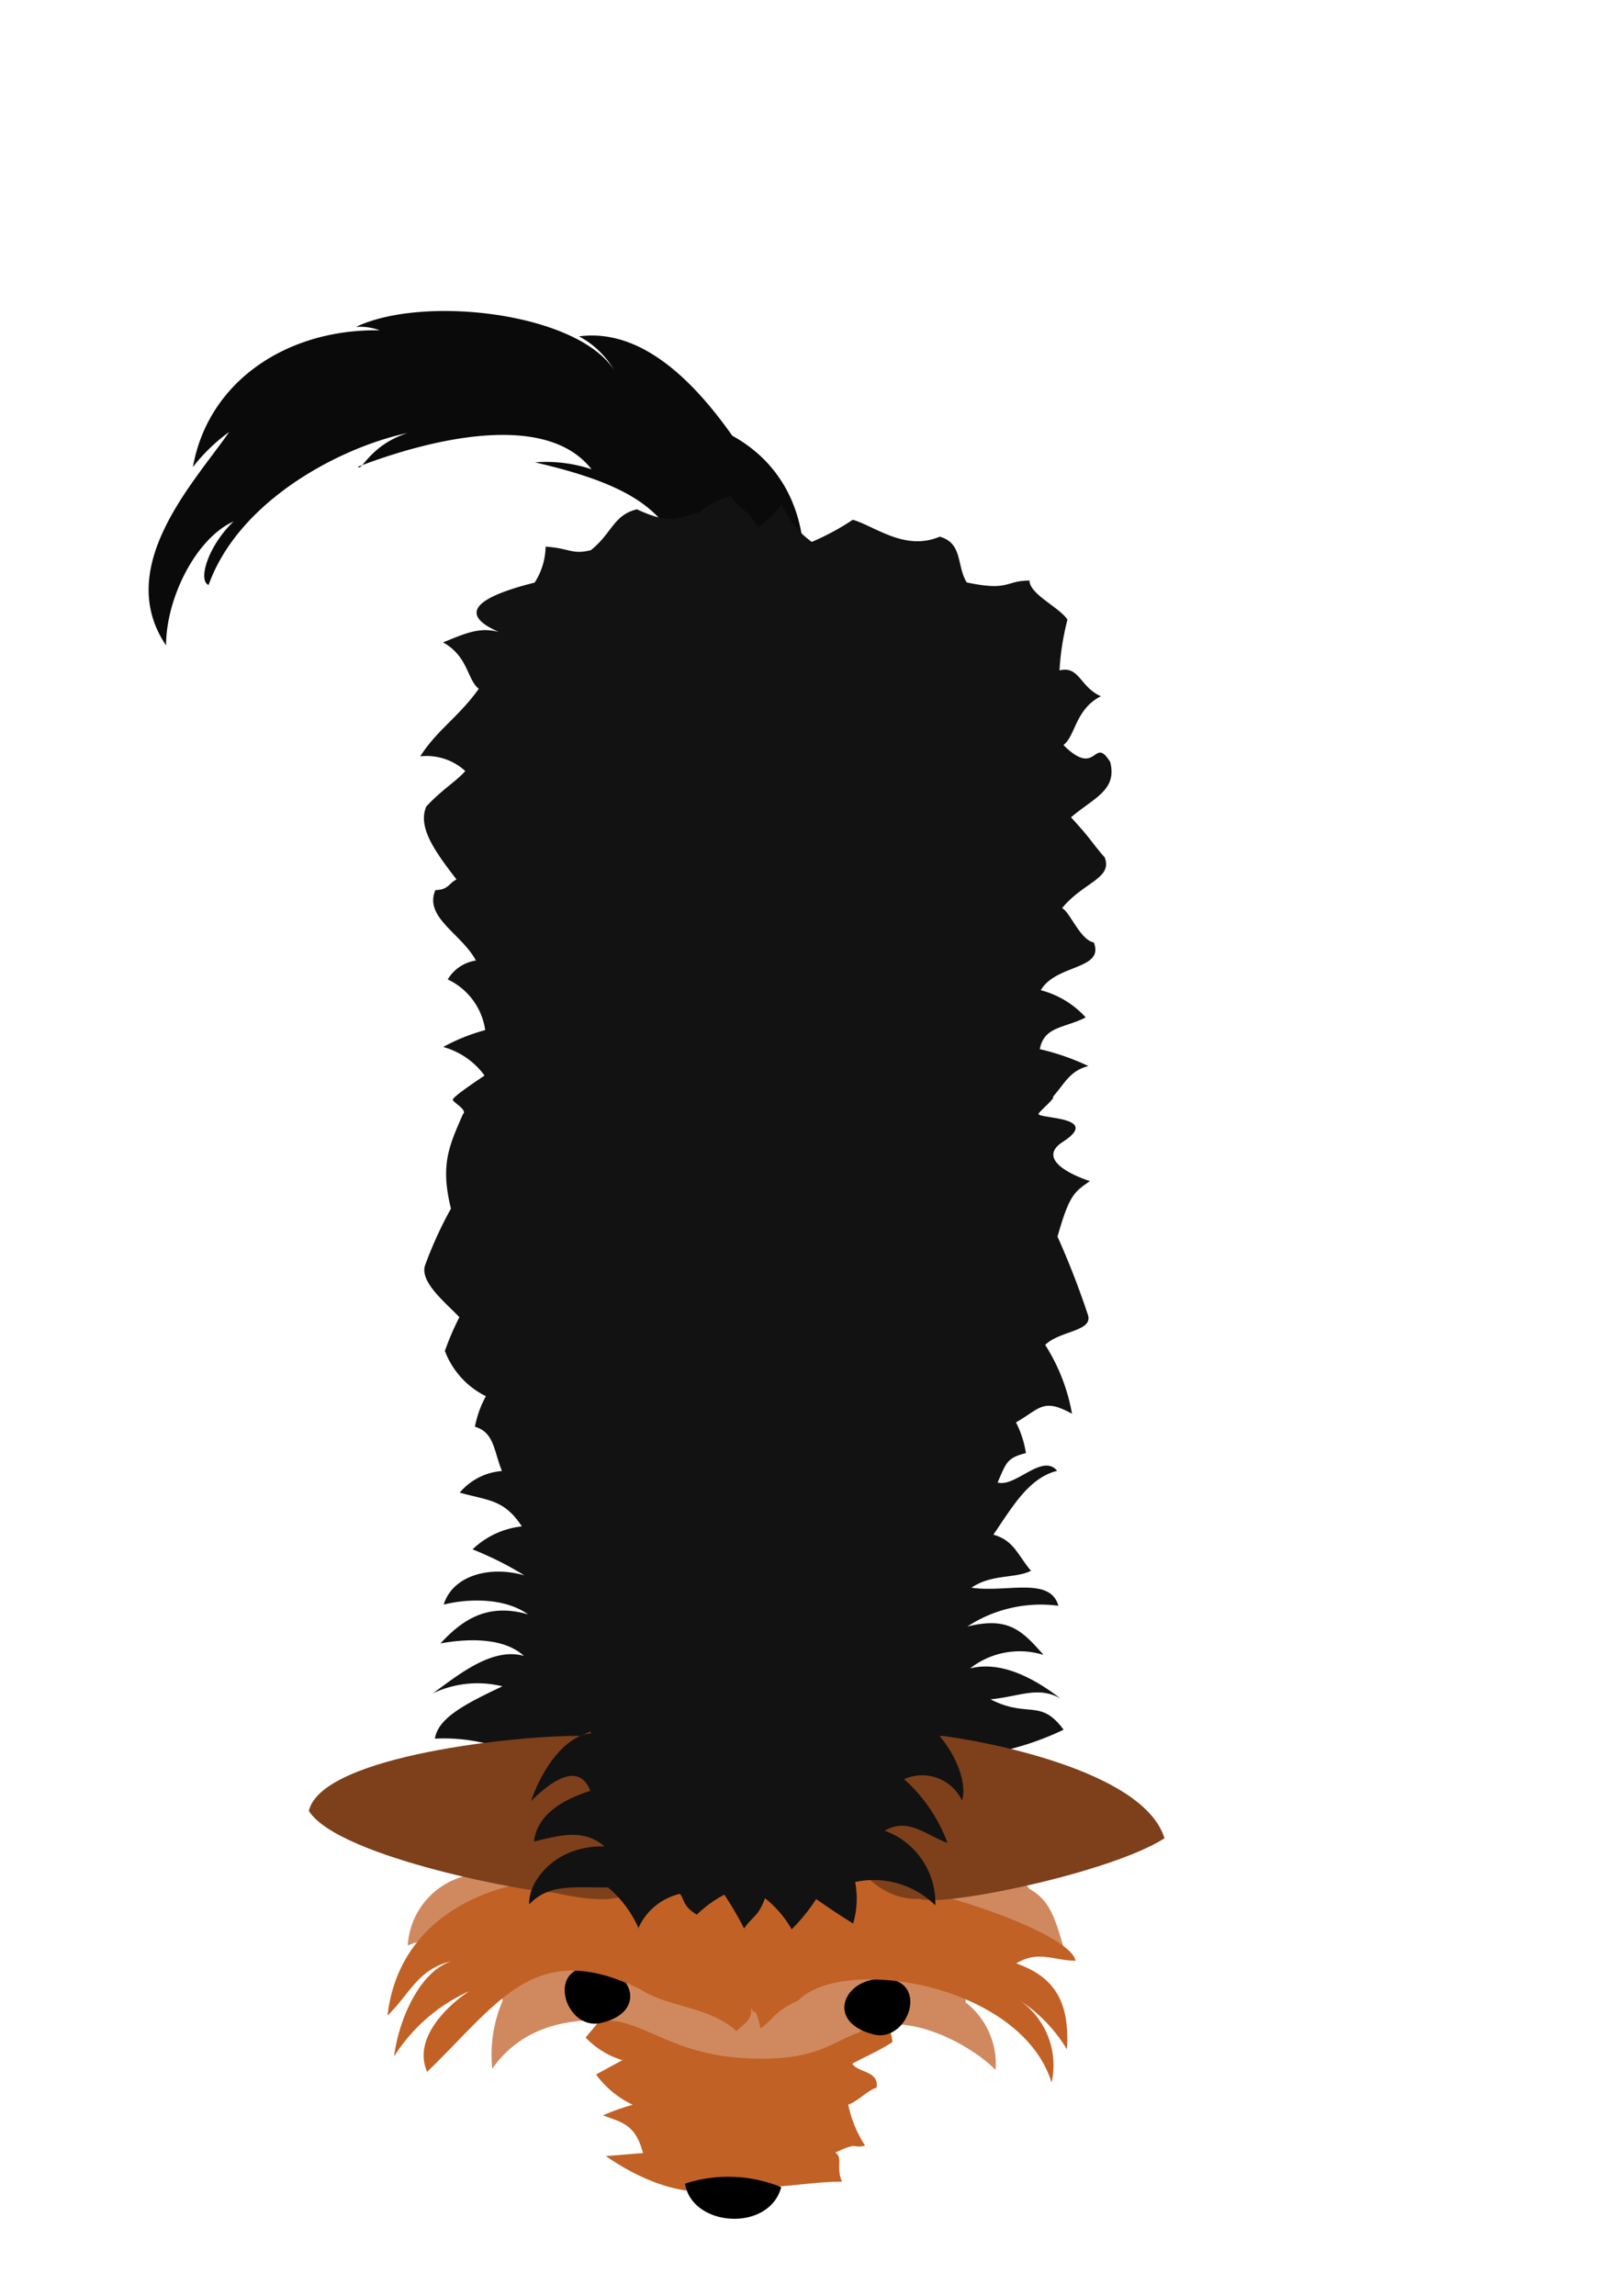 <svg id="ff6520eb-58a2-4901-80c2-69919f3cacbc" data-name="set" xmlns="http://www.w3.org/2000/svg" viewBox="0 0 95.16 135.97">
  <g id="b985ec6a-eff3-49b5-ae27-32198e3cb1d7" data-name="g21734">
    <path id="f3e6a263-f97d-4fc2-a4ee-21460a1c01b6" data-name="path7151-1" d="M40.76,33.71c-1.13-3.18-2.73-4.87-9.06-6.33a8.47,8.47,0,0,1,3.35.41c-2.75-3.53-9.76-1.72-13.84-.15.23.3.68-1.26,2.94-2-4,.85-10,4-11.79,9-.64-.25-.06-2.28,1.48-3.76-2.23,1-4,4.54-4,7.34-3.15-4.66,1.72-9.71,3.74-12.64a10.47,10.47,0,0,0-2.15,2.08c.9-5.06,5.55-8.19,11.07-8.1a3.4,3.4,0,0,0-1.41-.2c4-1.91,13.11-.85,15.3,2.56a5.28,5.28,0,0,0-2.08-2c4.49-.6,8.05,4.21,10.1,7.4-.8-.89-.93-1.36-1.56-1.79,2.73,1.27,4.94,3.93,4.79,8.37-.19,1.53,1.43,4.21.35,5.26-.62.6-5.95.46-6.51-.12-.85-.88-1.29-4.79-1.27-6.19,0-.31.42.48.56.76Z" style="fill: #0a0a0a"/>
    <path id="e2d47f29-7386-4ee4-9732-c17fc39b896b" data-name="path7075-0" d="M35.82,119.58H35.6l-.9,1.08A5,5,0,0,0,36.88,122c-.46.25-.7.37-1.56.85a5.7,5.7,0,0,0,2.17,1.79,13.28,13.28,0,0,0-1.77.63c1.23.43,1.94.59,2.38,2.23l-2.2.18c3.08,2.13,6,2.59,7.63,1.61,1.7.56,4.26-.12,6.36-.09-.37-.88.08-1.4-.39-1.73,1.45-.68.93-.21,1.76-.41a7,7,0,0,1-1-2.43c.54-.17,1.2-.88,1.68-1,.16-1-1.09-.88-1.44-1.42.66-.37,1.55-.74,2.38-1.28a2.49,2.49,0,0,0-1.28-2c-5.84-1.79-10.72-1.6-15.73.66Z" style="fill: #c26125"/>
    <path id="b0ea767d-e989-4e49-a135-aa08b1a020d2" data-name="path7087-4" d="M40.59,129.31a8.3,8.3,0,0,1,5.7.21C45.57,132.2,41,131.89,40.59,129.31Z"/>
    <path id="f20d3ec4-3a91-421b-9d1f-118bb74cb625" data-name="path7095-2-1" d="M41.44,30.34c-1.3.33-1.68.76-3.7-.18-1.4.34-1.47,1.42-2.73,2.42-1.11.28-1.23-.11-2.68-.21a4.07,4.07,0,0,1-.65,2.13c-2.15.54-5.24,1.57-2.11,2.93-1.17-.33-2.06.11-3.32.61,1.5.83,1.42,2.2,2.12,2.75-1.24,1.72-2.45,2.41-3.47,4a3.39,3.39,0,0,1,2.67.87c-.5.58-1.41,1.12-2.31,2.1-.54,1.24.56,2.72,1.79,4.32-.48.24-.47.61-1.25.63-.7,1.61,1.56,2.59,2.4,4.17A2.35,2.35,0,0,0,26.53,58a3.93,3.93,0,0,1,2.22,3,11.3,11.3,0,0,0-2.49,1,4.52,4.52,0,0,1,2.45,1.69c-.16.12-1.95,1.28-1.88,1.45s.89.61.6.84h0c-.83,1.9-1.35,3-.71,5.59a23.45,23.45,0,0,0-1.5,3.27c-.45,1,1.13,2.25,2,3.16a16.27,16.27,0,0,0-.86,2,4.94,4.94,0,0,0,2.43,2.68,6.2,6.2,0,0,0-.65,1.81c1.14.32,1.12,1.43,1.6,2.62a3.64,3.64,0,0,0-2.5,1.28c1.69.48,2.63.39,3.68,2A5,5,0,0,0,28,91.75a19.49,19.49,0,0,1,3.07,1.54c-2.05-.59-4.24,0-4.78,1.73,1.44-.36,3.6-.42,5,.58-2.37-.68-3.85.27-5.19,1.72,1.64-.3,3.76-.35,4.94.74-1.9-.54-3.93,1.17-5.4,2.22a6.17,6.17,0,0,1,4.13-.42c-2.25,1.06-3.82,1.89-4,3.1a10.42,10.42,0,0,1,3.77.5c4.84,4.9,10.89,2.62,20.13,3.83,2.3.3,6.3-1.76,9.35-3.52a17.13,17.13,0,0,0,4-1.34c-1.37-1.87-2.11-.66-4.33-1.8,1.75-.17,2.8-.79,4.13-.06-1.44-1.1-3.42-2.25-5.34-1.77a4.76,4.76,0,0,1,4.35-.8c-1.3-1.49-2.12-2.27-4.51-1.68a7.93,7.93,0,0,1,5.39-1.23c-.48-1.75-3.09-.76-5.15-1.07,1.21-.82,2.58-.53,3.53-1-.8-.94-1-1.79-2.23-2.14,1.11-1.61,2.08-3.36,3.78-3.78-.88-1.07-2.47,1-3.53.69.52-1.17.53-1.45,1.68-1.74a6.15,6.15,0,0,0-.59-1.82c1.44-.82,1.59-1.46,3.32-.51a11.22,11.22,0,0,0-1.59-4.08c.91-.87,2.93-.79,2.51-1.84a48.84,48.84,0,0,0-1.78-4.57c.72-2.53,1-2.63,1.92-3.29-1.22-.39-3.11-1.34-1.62-2.31,2.39-1.54-1.55-1.37-1.42-1.68.07-.16,1-.92.85-1,.72-.82,1-1.54,2.1-1.82a14,14,0,0,0-2.88-1c.26-1.36,1.44-1.23,2.72-1.88a5.42,5.42,0,0,0-2.66-1.61c.89-1.55,3.79-1.2,3.14-2.83C64,55.66,63.4,54,62.93,53.78c1.27-1.55,3-1.75,2.53-3-.87-1-.73-1-2-2.38,1.38-1.17,2.75-1.61,2.32-3.28-1-1.6-.76,1-2.77-1,.72-.53.69-2.11,2.22-2.89-1.24-.54-1.27-1.82-2.45-1.53a15,15,0,0,1,.47-3C62.83,36,61,35.19,61,34.38c-1.45,0-1.18.65-3.72.11-.61-1-.22-2.32-1.6-2.71-2.06.88-3.85-.63-5.15-1a14.85,14.85,0,0,1-2.43,1.31,5.18,5.18,0,0,1-1.78-2.25,5,5,0,0,1-1.43,1.39c-.62-1.17-1.06-1-1.58-1.84a4.55,4.55,0,0,0-1.87.95Z" style="fill: #121212"/>
    <path id="a8648637-65d7-4b89-8932-0dc666b89fd0" data-name="path7085-9" d="M61,111.86c1,.57,1.42,1.28,2,3.41-2.64-1-6-.66-5.78,3.31a4.61,4.61,0,0,1,1.77,4c-1.37-1.42-5.38-3.74-8.16-2.2-1.65.61-2.53,1.68-6.49,1.51s-5.57-1.71-7.68-2.18c-2.17-.24-5.5-.07-7.49,2.8a8.1,8.1,0,0,1,.62-4.05c-1.14-3.19-3.45-4.21-5.63-3.25a4.52,4.52,0,0,1,3.45-4.13c3.31-3.18,24.4-5.93,29.06-3.5C58.74,108.68,59.48,109.87,61,111.86Z" style="fill: #d0895f"/>
    <path id="f18cecba-0561-418f-a227-e8fadcd18f37" data-name="path7089-9" d="M35.6,119.8c-2.18.49-3.39-3.67-.17-3.29C37.54,116.75,38.32,119.18,35.6,119.8Z"/>
    <path id="f163c323-c3db-43d1-b711-1fd5ae8d6708" data-name="path7089-1-1" d="M51.74,120.47c2.15.57,3.51-3.55.27-3.28C49.9,117.36,49,119.76,51.74,120.47Z"/>
    <path id="b46aa24e-dbfd-4605-b306-676ac284fa2d" data-name="path7081-1" d="M52.27,111.61c2.93.12,11.13,2.84,11.46,4.5-1.28,0-2.2-.64-3.51.16,2.21.78,3.18,2.21,3,5.09a9,9,0,0,0-2.8-2.9,4.68,4.68,0,0,1,1.89,4.86c-1.85-5.89-12.41-7.53-15-4.86-1.45.65-1.53,1.19-2.25,1.65-.34-1.49-.32-.66-.58-1.22.18.79-.66,1.11-.83,1.4-1.63-1.49-4-1.39-5.68-2.47-6.25-3.09-8.38.74-12.66,4.87-.89-2,1.29-4,2.5-4.78a10.26,10.26,0,0,0-4.46,3.87c.26-2.09,1.46-5,3.39-5.64-2,.48-2.45,1.94-3.78,3.22.81-6.94,8.16-8.33,10.66-7.93,8.87-2.64,12.52-3.26,18.72.18Z" style="fill: #c26125"/>
    <path id="ff248ae3-8199-43e9-9085-a9c504d7022f" data-name="path7067-6" d="M32.71,112.06c-.86.08-12.62-2-14.41-4.82.76-3.32,12.69-4.5,16.1-4.44,8.38-4,4.29,8,3.07,9.12-1,1-3.62.37-4.76.14Z" style="fill: #7d401b"/>
    <path id="aad8a3f7-3bd2-4991-bb6f-3efb494a9648" data-name="path7069-1" d="M54.45,112.43c1.26.56,11.34-1.51,14.55-3.57-1.25-4.08-11-5.8-13.14-6.06-1.22.2-4.28-3.33-5.29-2.35-3.46,3.34-.94,12.16,3.88,12Z" style="fill: #7d401b"/>
    <path id="f904f955-11b3-46ba-b3e5-bfd1e11aaa44" data-name="path7093-9" d="M37.84,114.15a3.58,3.58,0,0,1,2.45-2c.29.37.16.73,1,1.23a6.87,6.87,0,0,1,1.63-1.18,20,20,0,0,1,1.17,2c.52-.75.83-.68,1.24-1.79a6.39,6.39,0,0,1,1.58,1.84,10.82,10.82,0,0,0,1.45-1.79c.83.57,1.08.75,2.19,1.45a5.2,5.2,0,0,0,.12-2.46,5.2,5.2,0,0,1,4.75,1.38,4.55,4.55,0,0,0-3-4.42c1.41-.81,2.45.28,3.72.72a9.4,9.4,0,0,0-2.57-3.77A2.61,2.61,0,0,1,57,106.62c.44-1.42-1-4-2.53-4.84.14-1.22.72-1,1.57-1.23-1.19-1.77-3.43-2.08-4.81-2.1a2,2,0,0,1-.77-2c-1.17.82-2.3,1.35-3.26,2-1.29-.91-2.42-2-3.39-1.67a5.44,5.44,0,0,1-.43,1.41,5.59,5.59,0,0,0-4.83-.69,4.26,4.26,0,0,0,.18,1.81,3.26,3.26,0,0,0-3.44.35,4.79,4.79,0,0,0,1.18,1.83c-1,0-1.63.79-1.45,1.16-1.4.08-2.83,1.9-3.55,4,.8-.78,2.74-2.55,3.51-.6-1.42.45-3.14,1.29-3.34,3,1.39-.32,2.92-.82,4.17.29-3.06-.06-4.55,2.23-4.45,3.43,1.15-1.18,2.37-1,4.67-1a6.71,6.71,0,0,1,1.84,2.49Z" style="fill: #121212"/>
  </g>
</svg>
